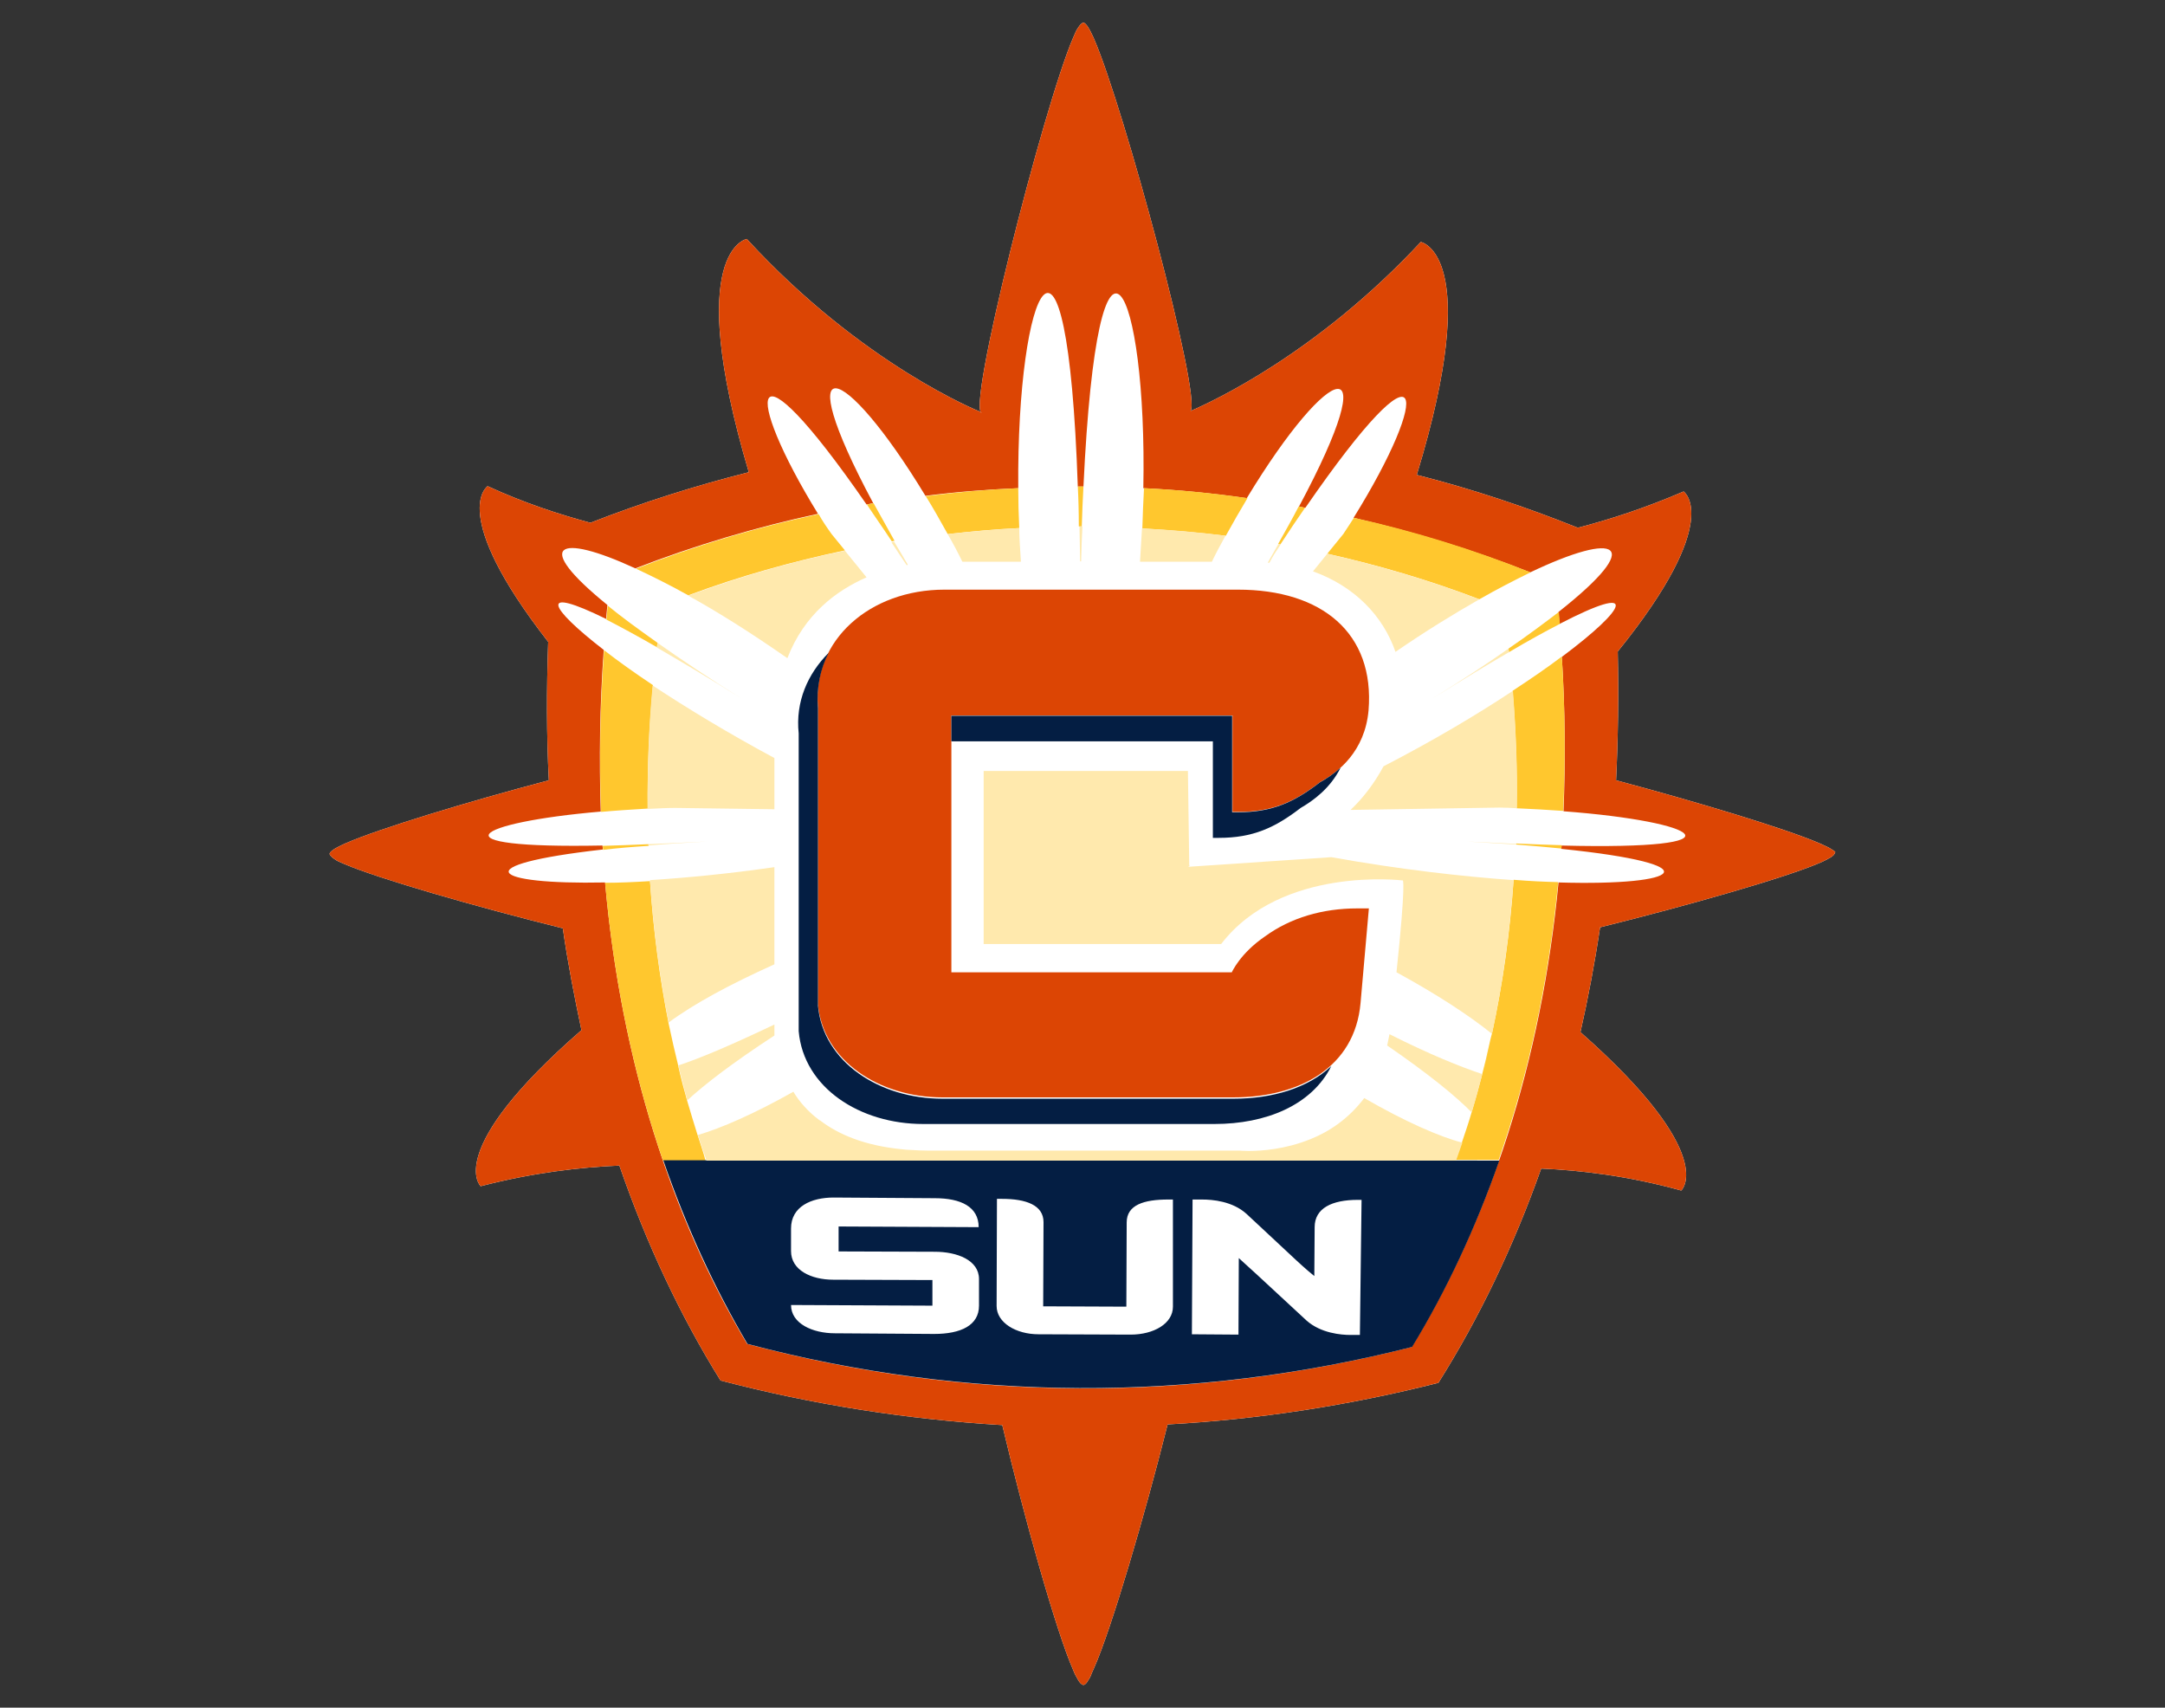 <svg
  
  
   viewBox="0 0 140.314 110.658"
   version="1.1000"
   id="svg1"
   xml:space="preserve"
   sodipodi:docname="group-team-logo-doc.svg"
   inkscape:version="1.4000.2 (2aeb623e1d, 2025-05-12)"
   xmlns:inkscape="http://www.inkscape.org/namespaces/inkscape"
   xmlns:sodipodi="http://sodipodi.sourceforge.net/DTD/sodipodi-0.dtd"
   xmlns="http://www.w3.org/2000/svg"
   xmlns:svg="http://www.w3.org/2000/svg"><rect x="0" y="0" width="140.314" height="110.658" fill="#333333" stroke="none"/><sodipodi:namedview
     id="namedview1"
     pagecolor="#ffffff"
     bordercolor="#000000"
     borderopacity="0.25"
     inkscape:showpageshadow="2"
     inkscape:pageopacity="0.0000"
     inkscape:pagecheckerboard="0"
     inkscape:deskcolor="#d1d1d1"
     inkscape:document-units="px"
     inkscape:zoom="0.9517"
     inkscape:cx="312.0650"
     inkscape:cy="195.9600"
     inkscape:window-width="1854"
     inkscape:window-height="1011"
     inkscape:window-x="0"
     inkscape:window-y="0"
     inkscape:window-maximized="1"
     inkscape:current-layer="layer18"
     showgrid="false"><inkscape:page
       x="0"
       y="0"
      
      
       id="page2"
       margin="0"
       bleed="0" /><inkscape:grid
       id="grid5"
       units="px"
       originx="0"
       originy="0"
       spacingx="0.221"
       spacingy="0.221"
       empcolor="#0099e5"
       empopacity="0.302"
       color="#0099e5"
       opacity="0.149"
       empspacing="5"
       enabled="true"
       visible="false" /></sodipodi:namedview><defs
     id="defs1"></defs><g
     inkscape:groupmode="layer"
     id="layer18"
     inkscape:label="connecticut-sun"><path
       class="st0"
       d="m 118.687,55.027 c -0.108,-0.086 -0.302,-0.172 -0.496,-0.259 -0.129,-0.065 -0.237,-0.108 -0.237,-0.108 -2.178,-0.949 -7.891,-2.674 -13.216,-4.096 0.129,-2.717 0.172,-5.476 0.108,-8.344 6.921,-8.559 4.269,-10.371 4.269,-10.371 -2.458,1.056 -4.765,1.811 -6.856,2.35 C 98.873,32.841 95.38,31.677 91.822,30.772 96.199,16.434 92.081,15.679 92.081,15.679 85.376,22.881 78.606,26.007 77.161,26.632 77.873,25.64 72.828,6.926 70.909,2.527 c 0,0 -0.043,-0.108 -0.108,-0.237 -0.108,-0.237 -0.194,-0.388 -0.259,-0.496 -0.108,-0.172 -0.237,-0.323 -0.323,-0.323 -0.108,0 -0.237,0.151 -0.345,0.323 -0.108,0.129 -0.194,0.345 -0.323,0.647 -1.897,4.377 -7.05,24.579 -5.886,24.32 h -0.065 l -0.086,-0.086 c 0,0 -7.611,-3.018 -15.114,-11.19 0,0 -4.14,0.712 0.129,15.114 -3.493,0.884 -6.899,1.962 -10.263,3.277 -2.005,-0.539 -4.269,-1.272 -6.662,-2.372 0,0 -2.609,1.703 3.924,10.09 -0.108,3.083 -0.108,6.08 0.043,8.969 -5.304,1.401 -10.974,3.126 -13.152,4.075 0,0 -0.108,0.043 -0.237,0.108 -0.237,0.108 -0.388,0.194 -0.496,0.259 -0.172,0.108 -0.323,0.237 -0.323,0.323 0,0.086 0.151,0.237 0.323,0.345 0.129,0.108 0.345,0.194 0.647,0.323 2.221,0.949 8.495,2.76 14.144,4.161 0.323,2.264 0.755,4.463 1.207,6.598 -8.991,7.826 -6.533,10.112 -6.533,10.112 3.406,-0.884 6.468,-1.229 8.991,-1.337 1.768,5.11 3.967,9.767 6.554,13.928 6.015,1.574 12.139,2.523 18.262,2.889 1.423,6.015 3.514,13.432 4.592,15.868 0.108,0.302 0.237,0.474 0.323,0.647 0.108,0.194 0.237,0.323 0.345,0.323 0.108,0 0.216,-0.129 0.323,-0.323 0.086,-0.108 0.172,-0.302 0.259,-0.539 0.065,-0.129 0.108,-0.237 0.108,-0.237 1.121,-2.523 3.277,-9.853 4.765,-15.782 5.886,-0.323 11.772,-1.229 17.55,-2.695 2.609,-4.14 4.851,-8.775 6.662,-13.885 2.523,0.108 5.649,0.474 9.077,1.423 0,0 2.501,-2.285 -6.533,-10.263 0.496,-2.199 0.927,-4.463 1.272,-6.792 5.649,-1.401 12.009,-3.212 14.251,-4.183 0.259,-0.108 0.496,-0.237 0.647,-0.323 0.194,-0.108 0.323,-0.237 0.323,-0.345 0.086,0 -0.043,-0.108 -0.237,-0.216 z M 77.097,26.654 c 0,0 -0.043,0 0,0 -0.043,0 0,0 0,0 z"
       id="path1"
       style="stroke-width:0.216" /><path
       class="st1"
       d="m 118.687,55.027 c -0.108,-0.086 -0.302,-0.172 -0.496,-0.259 -0.129,-0.065 -0.237,-0.108 -0.237,-0.108 -2.178,-0.949 -7.891,-2.674 -13.216,-4.096 0.129,-2.717 0.172,-5.476 0.108,-8.344 6.921,-8.559 4.269,-10.371 4.269,-10.371 -2.458,1.056 -4.765,1.811 -6.856,2.35 C 98.873,32.841 95.38,31.677 91.822,30.772 96.199,16.434 92.081,15.679 92.081,15.679 85.376,22.881 78.606,26.007 77.161,26.632 77.873,25.64 72.828,6.926 70.909,2.527 c 0,0 -0.043,-0.108 -0.108,-0.237 -0.108,-0.237 -0.194,-0.388 -0.259,-0.496 -0.108,-0.172 -0.237,-0.323 -0.323,-0.323 -0.108,0 -0.237,0.151 -0.345,0.323 -0.108,0.129 -0.194,0.345 -0.323,0.647 -1.897,4.377 -7.05,24.579 -5.886,24.32 h -0.065 l -0.086,-0.086 c 0,0 -7.611,-3.018 -15.114,-11.19 0,0 -4.14,0.712 0.129,15.114 -3.493,0.884 -6.899,1.962 -10.263,3.277 -2.005,-0.539 -4.269,-1.272 -6.662,-2.372 0,0 -2.609,1.703 3.924,10.09 -0.108,3.083 -0.108,6.08 0.043,8.969 -5.304,1.401 -10.974,3.126 -13.152,4.075 0,0 -0.108,0.043 -0.237,0.108 -0.237,0.108 -0.388,0.194 -0.496,0.259 -0.172,0.108 -0.323,0.237 -0.323,0.323 0,0.086 0.151,0.237 0.323,0.345 0.129,0.108 0.345,0.194 0.647,0.323 2.221,0.949 8.495,2.76 14.144,4.161 0.323,2.264 0.755,4.463 1.207,6.598 -8.991,7.826 -6.533,10.112 -6.533,10.112 3.406,-0.884 6.468,-1.229 8.991,-1.337 1.768,5.11 3.967,9.767 6.554,13.928 6.015,1.574 12.139,2.523 18.262,2.889 1.423,6.015 3.514,13.432 4.592,15.868 0.108,0.302 0.237,0.474 0.323,0.647 0.108,0.194 0.237,0.323 0.345,0.323 0.108,0 0.216,-0.129 0.323,-0.323 0.086,-0.108 0.172,-0.302 0.259,-0.539 0.065,-0.129 0.108,-0.237 0.108,-0.237 1.121,-2.523 3.277,-9.853 4.765,-15.782 5.886,-0.323 11.772,-1.229 17.55,-2.695 2.609,-4.14 4.851,-8.775 6.662,-13.885 2.523,0.108 5.649,0.474 9.077,1.423 0,0 2.501,-2.285 -6.533,-10.263 0.496,-2.199 0.927,-4.463 1.272,-6.792 5.649,-1.401 12.009,-3.212 14.251,-4.183 0.259,-0.108 0.496,-0.237 0.647,-0.323 0.194,-0.108 0.323,-0.237 0.323,-0.345 0.086,0 -0.043,-0.108 -0.237,-0.216 z M 77.097,26.654 c 0,0 -0.043,0 0,0 -0.043,0 0,0 0,0 z m 24.105,28.136 c 0,0.086 -0.022,0.129 -0.022,0.216 9.875,1.013 7.891,2.415 -0.172,2.178 -1.121,11.729 -4.506,21.884 -9.508,30.098 -14.23,3.644 -28.891,3.579 -43.078,-0.194 -4.873,-8.193 -8.171,-18.262 -9.206,-29.904 -7.417,0.151 -9.142,-1.121 -0.151,-2.135 0,-0.086 0,-0.172 -0.022,-0.259 -11.168,0.216 -8.365,-1.488 -0.108,-2.199 -0.108,-3.385 -0.065,-6.878 0.194,-10.478 -3.622,-2.803 -4.269,-4.183 0.151,-2.005 0.022,-0.323 0.065,-0.604 0.086,-0.905 -4.894,-3.967 -3.234,-4.7 1.811,-2.372 3.838,-1.488 7.826,-2.674 11.837,-3.536 -4.851,-7.891 -4.679,-11.923 3.148,-0.604 0.129,-0.022 0.302,-0.065 0.431,-0.086 -5.563,-10.392 -1.962,-9.293 3.385,-0.474 2.005,-0.259 3.989,-0.41 6.015,-0.496 -0.108,-13.087 3.169,-20.224 3.859,-0.108 h 0.366 c 0.949,-20.094 4.14,-12.915 3.881,0.108 2.242,0.108 4.485,0.323 6.705,0.647 5.433,-8.969 9.077,-10.09 3.385,0.539 0.129,0.022 0.259,0.065 0.41,0.086 8.042,-11.664 8.15,-7.438 3.126,0.647 3.902,0.905 7.74,2.07 11.449,3.536 5.649,-2.695 7.546,-1.94 1.833,2.566 0.022,0.259 0.043,0.539 0.065,0.776 5.239,-2.717 4.42,-1.056 0.151,2.135 0.216,3.428 0.237,6.77 0.108,10.004 8.904,0.668 12.074,2.523 -0.129,2.221 z"
       id="path2"
       style="stroke-width:0.216;fill:#dc4504;fill-opacity:1" /><path
       class="st2"
       d="m 42.621,41.66 c -1.272,-0.905 -2.372,-1.703 -3.234,-2.415 -0.022,0.323 -0.065,0.625 -0.086,0.905 0.884,0.453 1.962,1.035 3.277,1.79 0,-0.108 0.022,-0.194 0.043,-0.28 z m 2.587,31.888 c 0,0 0,-0.022 0,0 -0.237,-0.755 -0.453,-1.466 -0.668,-2.199 -0.216,-0.755 -0.41,-1.488 -0.582,-2.264 v -0.022 c -0.108,-0.453 -0.216,-0.905 -0.323,-1.358 -0.108,-0.474 -0.194,-0.905 -0.302,-1.38 -0.582,-2.954 -0.992,-6.037 -1.207,-9.228 -1.056,0.065 -2.005,0.108 -2.911,0.108 0.582,6.49 1.876,12.527 3.752,18.003 h 2.76 c -0.151,-0.561 -0.345,-1.121 -0.517,-1.66 z m -2.221,1.639 c 0.129,0.366 0.259,0.755 0.41,1.121 -0.172,-0.345 -0.28,-0.755 -0.41,-1.121 z M 53.057,33.316 c -4.053,0.862 -7.999,2.048 -11.837,3.536 1.013,0.474 2.156,1.035 3.385,1.725 3.299,-1.229 6.684,-2.178 10.155,-2.911 l -0.862,-1.056 C 53.574,34.157 53.294,33.747 53.057,33.316 Z M 42.018,54.704 c -1.056,0.043 -2.07,0.086 -2.954,0.108 0,0.086 0.022,0.172 0.022,0.259 0.884,-0.108 1.876,-0.194 2.954,-0.259 0,-0.065 0,-0.065 -0.022,-0.108 z m 0.302,-10.306 c -1.229,-0.819 -2.285,-1.574 -3.169,-2.264 -0.259,3.601 -0.323,7.115 -0.194,10.478 0.927,-0.086 1.94,-0.151 3.018,-0.216 -0.022,-2.609 0.086,-5.282 0.345,-7.999 z m 56.876,-7.309 c -3.73,-1.488 -7.546,-2.674 -11.449,-3.536 -0.216,0.345 -0.453,0.69 -0.69,1.056 l -1.035,1.272 c 3.363,0.755 6.662,1.725 9.853,2.954 1.207,-0.69 2.307,-1.25 3.32,-1.746 z M 82.832,35.256 c 0.065,0.022 0.108,0.022 0.151,0.022 0.561,-0.862 1.1,-1.66 1.595,-2.372 -0.129,-0.022 -0.259,-0.065 -0.41,-0.086 -0.388,0.755 -0.841,1.552 -1.337,2.436 z m 14.963,7.007 c 1.272,-0.755 2.372,-1.358 3.299,-1.833 -0.022,-0.259 -0.043,-0.539 -0.065,-0.776 -0.905,0.69 -1.962,1.488 -3.256,2.372 -0.022,0.086 0.022,0.151 0.022,0.237 z M 69.917,34.113 h 0.194 c 0.022,-0.905 0.065,-1.768 0.108,-2.587 h -0.366 c 0.043,0.819 0.065,1.682 0.065,2.587 z M 56.183,32.69 c 0.496,0.755 1.035,1.509 1.617,2.393 0.065,-0.022 0.108,-0.022 0.172,-0.043 -0.496,-0.884 -0.949,-1.703 -1.358,-2.436 -0.151,0.043 -0.28,0.065 -0.431,0.086 z m 17.852,1.552 c 1.811,0.108 3.601,0.259 5.412,0.474 0.474,-0.862 0.949,-1.682 1.401,-2.436 -2.221,-0.323 -4.463,-0.539 -6.705,-0.647 -0.043,0.862 -0.086,1.703 -0.108,2.609 z M 59.999,32.151 c 0.474,0.755 0.927,1.574 1.423,2.458 1.552,-0.172 3.105,-0.323 4.636,-0.388 -0.043,-0.884 -0.065,-1.725 -0.065,-2.587 -2.005,0.086 -4.01,0.259 -5.994,0.517 z M 101.223,42.544 c -0.905,0.69 -2.005,1.444 -3.191,2.221 0.216,2.587 0.302,5.131 0.259,7.611 1.056,0.043 2.07,0.108 3.018,0.172 0.151,-3.234 0.129,-6.554 -0.086,-10.004 z m -2.975,12.182 c 1.1,0.086 2.07,0.172 2.954,0.259 0,-0.065 0,-0.129 0.022,-0.216 -0.905,-0.022 -1.897,-0.065 -2.954,-0.108 -0.022,0.043 -0.022,0.065 -0.022,0.065 z m -0.151,2.285 c -0.237,3.471 -0.712,6.792 -1.401,9.961 -0.043,0.129 -0.065,0.259 -0.108,0.41 -0.345,1.595 -0.755,3.169 -1.207,4.679 -0.194,0.668 -0.41,1.315 -0.625,1.94 l -0.431,1.164 h 2.803 c 1.919,-5.476 3.234,-11.513 3.859,-18.003 -0.884,-0.022 -1.833,-0.065 -2.889,-0.151 z m -0.949,18.175 -0.453,1.272 c 0.151,-0.388 0.323,-0.841 0.453,-1.272 z"
       id="path3"
       style="stroke-width:0.216;fill:#ffc72e;fill-opacity:1" /><path
       class="st3"
       d="m 42.988,75.186 c 1.488,4.312 3.32,8.279 5.455,11.901 14.165,3.752 28.848,3.816 43.078,0.194 2.221,-3.644 4.118,-7.697 5.649,-12.074 z m 17.593,5.929 c 1.444,0 2.868,0.539 2.868,1.768 v 1.725 c 0,1.272 -1.164,1.833 -2.911,1.833 l -6.425,-0.043 c -1.444,0 -2.846,-0.625 -2.846,-1.833 l 9.163,0.043 V 82.948 l -6.425,-0.022 c -1.444,0 -2.738,-0.625 -2.738,-1.854 v -1.466 c 0,-1.423 1.315,-2.005 2.76,-2.005 l 6.554,0.043 c 1.703,0 2.846,0.561 2.846,1.876 l -9.077,-0.043 v 1.617 z m 15.437,3.558 c 0,1.1 -1.25,1.811 -2.738,1.811 l -5.972,-0.022 c -1.466,0 -2.717,-0.755 -2.717,-1.833 l 0.022,-6.942 h 0.323 c 1.574,0 2.695,0.41 2.695,1.509 l -0.022,5.455 5.39,0.022 0.022,-5.455 c 0,-1.143 1.121,-1.488 2.695,-1.488 h 0.302 z m 12.117,1.833 h -0.604 c -0.604,0 -1.919,-0.108 -2.846,-0.927 l -3.191,-2.954 -1.207,-1.1 -0.022,4.959 -3.018,-0.022 0.043,-8.732 h 0.625 c 0.668,0 1.962,0.108 2.868,0.927 l 3.191,2.975 c 0,0 0.69,0.647 1.207,1.056 l 0.022,-3.169 c 0,-1.229 1.121,-1.768 2.803,-1.768 h 0.237 z"
       id="path4"
       style="stroke-width:0.216;fill:#041e43;fill-opacity:1" /><path
       class="st4"
       d="m 66.165,36.377 c -0.043,-0.755 -0.108,-1.466 -0.108,-2.156 -1.574,0.086 -3.105,0.216 -4.636,0.388 0.323,0.561 0.647,1.164 0.949,1.79 h 3.795 z m 3.902,0 c 0.022,-0.776 0.043,-1.552 0.086,-2.264 H 69.96 c 0.022,0.712 0.022,1.488 0.043,2.264 z M 84.901,73.828 c 0.022,0 0.022,0 0,0 -1.595,0.647 -3.148,0.755 -3.946,0.755 h -0.065 c -0.323,0 -0.539,-0.022 -0.539,-0.022 H 60.15 c -0.388,0 -0.755,-0.022 -1.1,-0.043 -0.194,0 -0.388,-0.022 -0.582,-0.043 -2.415,-0.237 -4.118,-0.949 -5.325,-1.876 h -0.022 c -0.755,-0.561 -1.315,-1.207 -1.703,-1.854 -2.523,1.423 -4.7,2.372 -6.188,2.803 0.172,0.539 0.366,1.121 0.561,1.66 h 48.576 l 0.41,-1.164 c -1.444,-0.366 -3.708,-1.358 -6.36,-2.889 -1.013,1.337 -2.264,2.178 -3.514,2.674 z M 79.425,34.717 c -1.79,-0.237 -3.601,-0.388 -5.412,-0.474 -0.043,0.69 -0.086,1.423 -0.129,2.156 h 4.657 c 0.28,-0.582 0.582,-1.143 0.884,-1.682 z m 8.107,17.766 9.659,-0.151 c 0.388,0 0.755,0.022 1.121,0.043 0.043,-2.479 -0.065,-5.002 -0.259,-7.611 -2.372,1.574 -5.218,3.256 -8.387,4.894 -0.604,1.121 -1.337,2.07 -2.135,2.824 z M 97.795,42.263 c 0,-0.086 -0.022,-0.151 -0.022,-0.237 -1.401,0.992 -3.018,2.048 -4.937,3.234 1.919,-1.186 3.536,-2.178 4.959,-2.997 z M 96.091,69.58 c 0.194,-0.712 0.366,-1.466 0.539,-2.199 -0.194,0.776 -0.366,1.488 -0.539,2.199 z M 83.004,35.278 c -0.065,0 -0.108,-0.022 -0.151,-0.022 -0.216,0.388 -0.453,0.776 -0.69,1.207 h 0.108 c 0.216,-0.431 0.474,-0.798 0.733,-1.186 z m 7.438,6.964 c 1.94,-1.337 3.773,-2.458 5.433,-3.406 -3.212,-1.229 -6.533,-2.199 -9.853,-2.954 l -0.927,1.143 c 2.652,0.949 4.528,2.846 5.347,5.218 z m -13.432,13.928 0.108,-0.086 h -0.043 l -0.086,-6.123 H 63.751 v 11.211 h 15.394 c 3.902,-5.088 11.772,-4.118 11.772,-4.118 0,0 0.216,0 -0.41,5.951 2.609,1.423 4.722,2.803 6.188,3.989 0.69,-3.169 1.143,-6.533 1.401,-9.961 -3.32,-0.237 -7.374,-0.69 -11.815,-1.488 z M 42.018,54.704 v 0.086 c 1.143,-0.108 2.393,-0.172 3.773,-0.259 -1.358,0.065 -2.609,0.129 -3.773,0.172 z m 8.171,-2.264 v -3.32 c -2.975,-1.595 -5.67,-3.234 -7.891,-4.7 -0.259,2.738 -0.345,5.412 -0.323,7.999 0.561,-0.022 1.143,-0.065 1.768,-0.065 z m 0,3.752 c -2.975,0.431 -5.713,0.69 -8.064,0.841 0.216,3.169 0.625,6.253 1.207,9.228 1.66,-1.229 3.989,-2.479 6.856,-3.773 z m 48.058,-1.466 v -0.043 c -0.992,-0.043 -2.005,-0.108 -3.148,-0.151 1.121,0.065 2.156,0.129 3.148,0.194 z M 58.835,36.593 c -0.323,-0.539 -0.604,-1.035 -0.884,-1.488 -0.065,0 -0.108,0.022 -0.172,0.043 0.323,0.474 0.647,0.992 0.992,1.488 0.043,-0.043 0.043,-0.043 0.065,-0.043 z M 42.621,41.66 c -0.022,0.108 -0.022,0.194 -0.043,0.302 1.509,0.884 3.363,1.962 5.498,3.32 -2.156,-1.358 -3.967,-2.566 -5.455,-3.622 z m 7.568,24.859 v -0.129 c -2.674,1.272 -4.722,2.156 -6.231,2.652 0.194,0.755 0.388,1.509 0.582,2.264 1.143,-1.056 2.975,-2.458 5.649,-4.204 z m 39.714,1.229 c 2.695,1.854 4.463,3.299 5.476,4.334 0.259,-0.819 0.474,-1.639 0.69,-2.479 -1.423,-0.474 -3.406,-1.272 -6.015,-2.587 -0.043,0.259 -0.108,0.474 -0.151,0.733 z M 56.161,37.412 54.76,35.687 c -3.471,0.712 -6.813,1.682 -10.155,2.911 1.919,1.056 4.075,2.415 6.425,4.053 1.1,-2.846 3.169,-4.377 5.131,-5.239 z"
       id="path5"
       style="stroke-width:0.216;fill:#ffe9ad;fill-opacity:1" /><path
       class="st5"
       d="m 85.57,50.672 c -1.703,1.315 -3.126,1.94 -5.304,1.94 H 79.878 V 46.36 H 61.659 v 16.645 h 18.175 c 0,0 0.539,-1.229 2.156,-2.329 1.66,-1.207 3.73,-1.811 5.972,-1.811 h 0.755 l -0.539,6.123 c -0.366,4.204 -3.989,6.123 -8.236,6.123 H 61.077 c -4.075,0 -7.74,-2.372 -8.064,-6.037 V 45.799 c -0.366,-4.334 3.385,-7.589 8.193,-7.589 h 19.038 c 5.412,0 8.861,2.803 8.452,7.826 -0.237,2.652 -1.962,4.01 -3.126,4.636 z"
       id="path6"
       style="stroke-width:0.216;fill:#dc4504;fill-opacity:1" /><path
       class="st3"
       d="m 78.606,54.294 h 0.388 c 2.199,0 3.622,-0.647 5.304,-1.94 0.819,-0.474 1.919,-1.272 2.587,-2.609 -0.453,0.41 -0.905,0.712 -1.337,0.949 -1.703,1.315 -3.126,1.94 -5.304,1.94 H 79.856 V 46.381 H 61.659 v 1.66 H 78.606 Z M 61.077,71.197 c -4.075,0 -7.74,-2.372 -8.064,-6.037 V 45.885 c -0.108,-1.315 0.151,-2.523 0.69,-3.579 -1.358,1.358 -2.156,3.169 -1.94,5.218 v 19.297 c 0.323,3.665 3.967,6.015 8.064,6.015 h 18.887 c 3.32,0 6.296,-1.207 7.568,-3.752 -1.509,1.423 -3.816,2.113 -6.317,2.113 z"
       id="path7"
       style="stroke-width:0.216;fill:#041e43;fill-opacity:1" /></g><style
     type="text/css"
     id="style1">
	.st0{fill:#4891CE;}
	.st1{fill:#C7D9EA;}
	.st2{fill:#E3173E;}
	.st3{fill:#FFFFFF;}
</style><style
     type="text/css"
     id="style1-7">
	.st0{fill:#211646;}
	.st1{fill:#B3B2B1;}
	.st2{fill:#FFFFFF;}
	.st3{fill:#D35E13;}
</style><style
     type="text/css"
     id="style1-74">
	.st0{fill:#FFFFFF;}
	.st1{fill:#F3703A;}
	.st2{fill:#FDB927;}
	.st3{fill:#002D62;}
	.st4{fill:#FFE0A8;}
	.st5{fill:#BF2F38;}
</style></svg>
